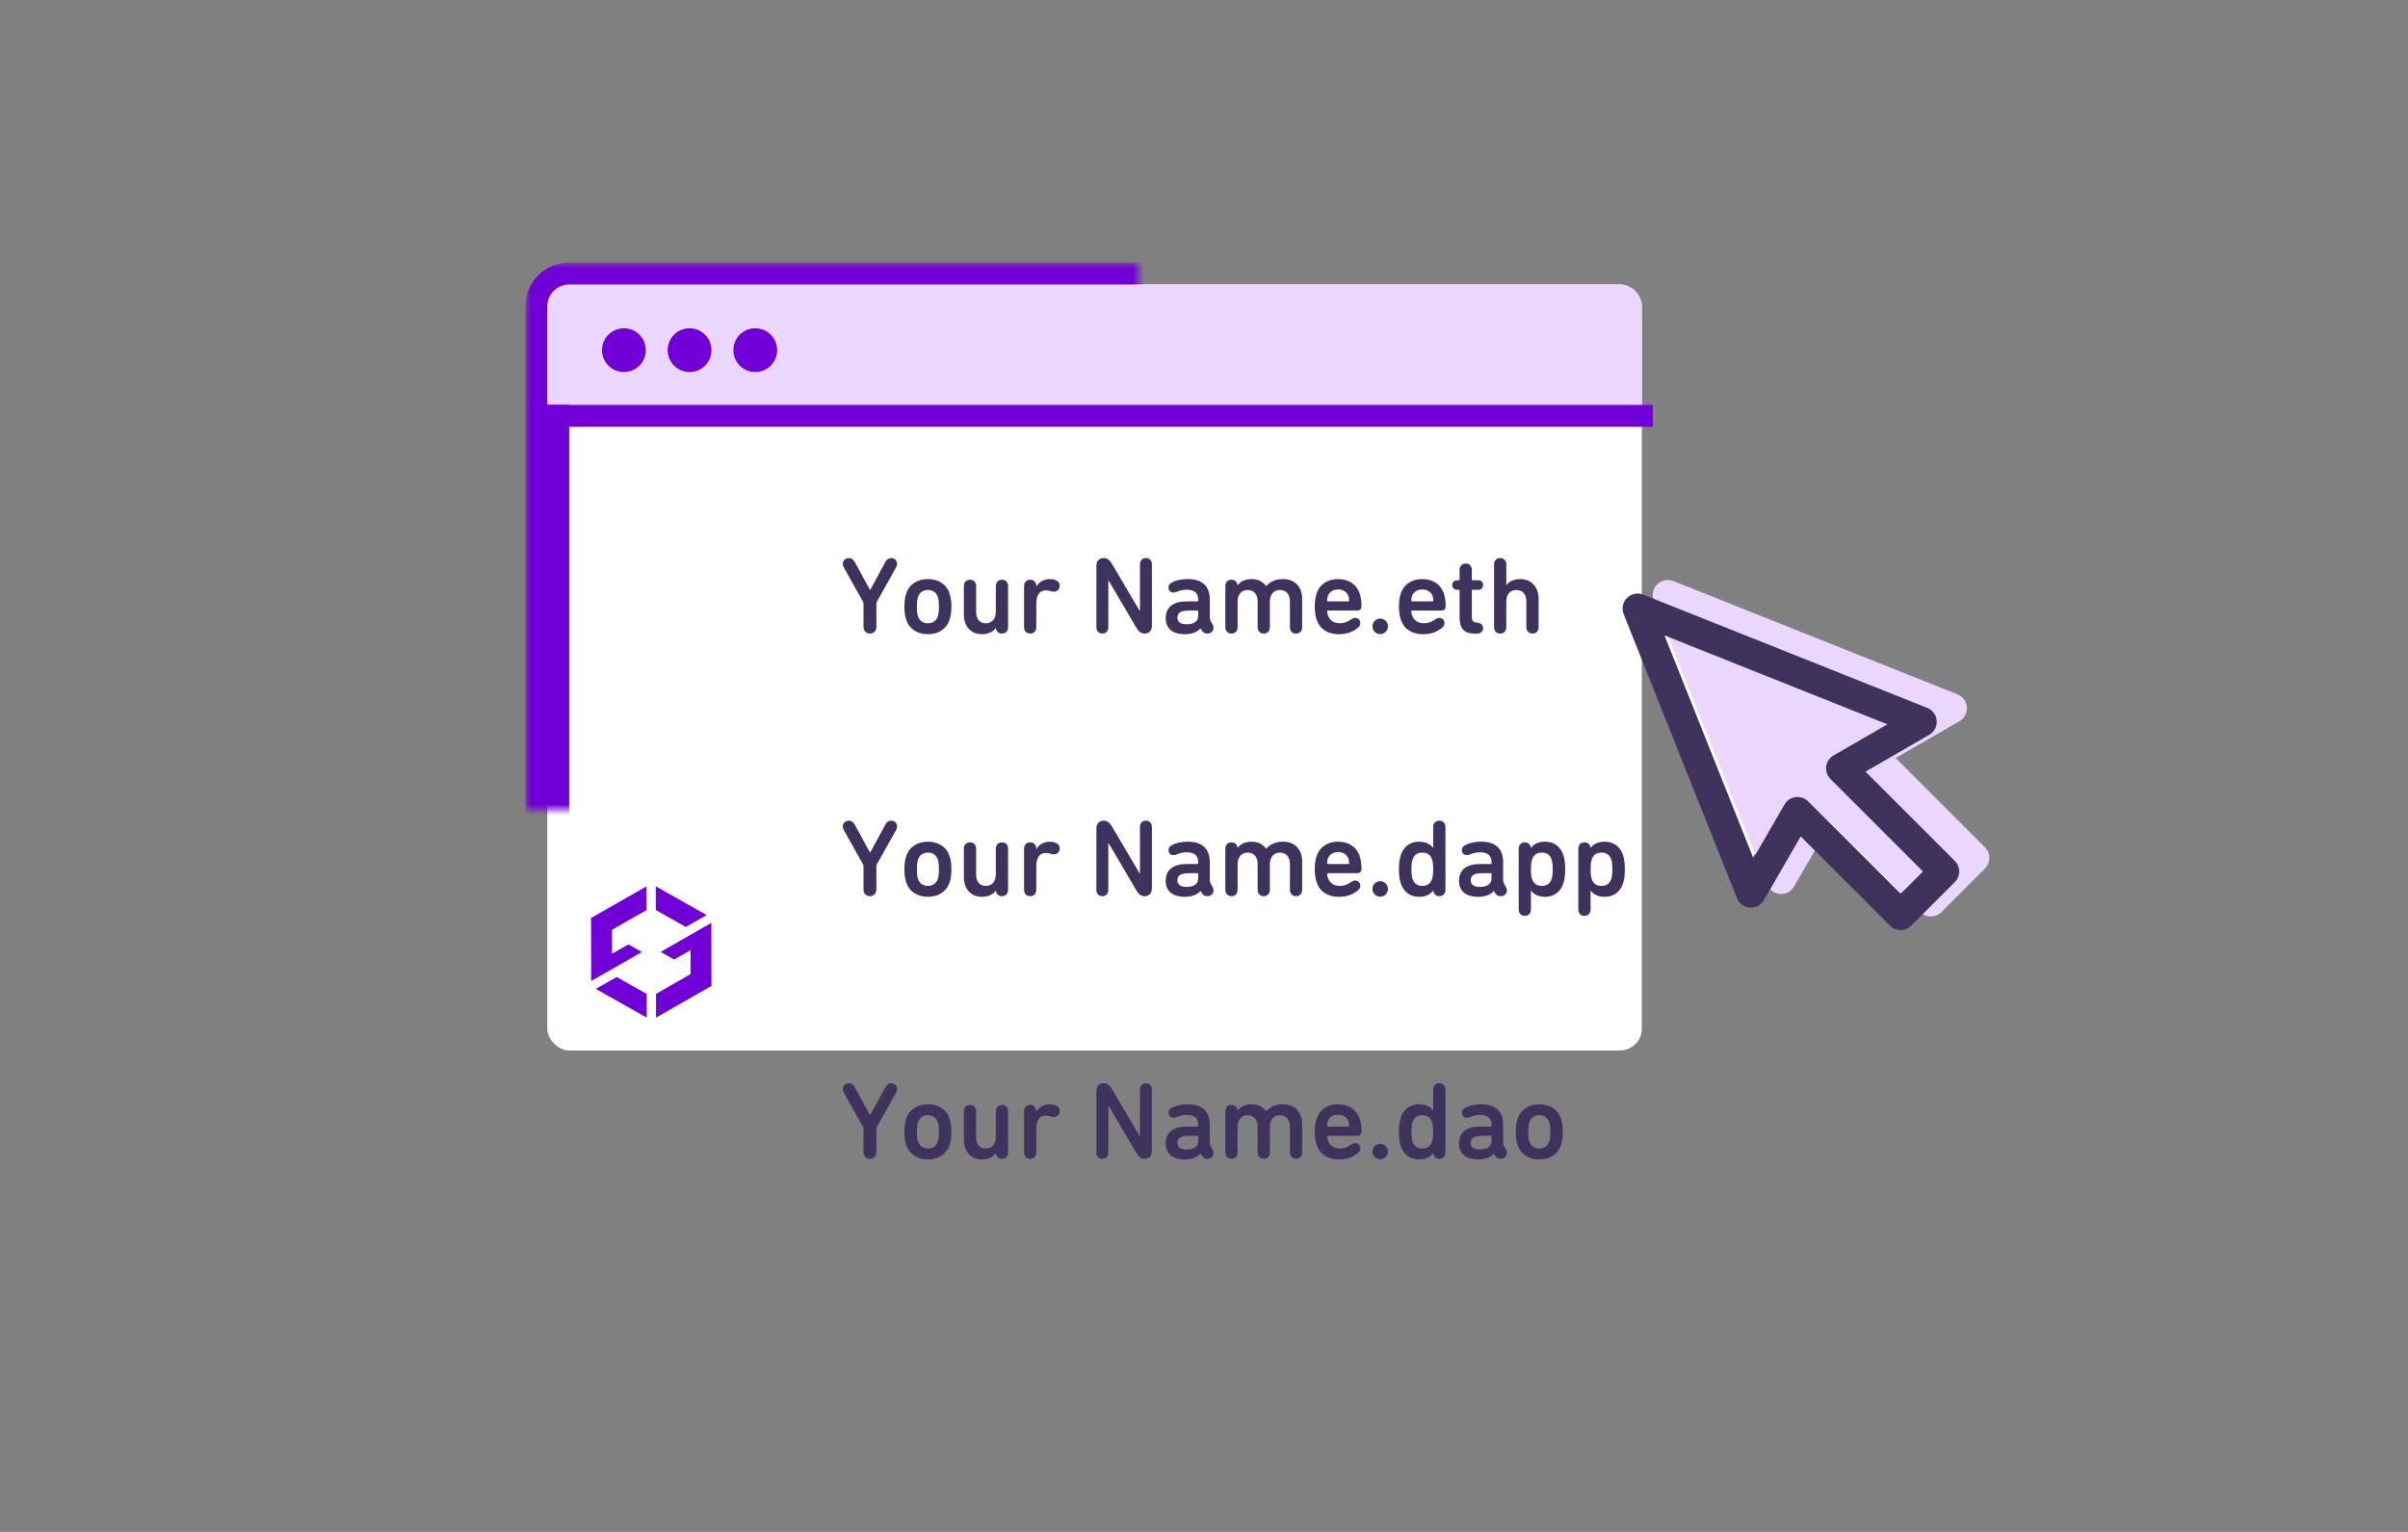<?xml version="1.0" encoding="UTF-8" standalone="no"?>
<svg width="220px" height="140px" viewBox="0 0 220 140" version="1.1" xmlns="http://www.w3.org/2000/svg" xmlns:xlink="http://www.w3.org/1999/xlink">
    <rect x="0" y="0" width="220" height="140" fill="#808080" stroke="none"/>
    <!-- Generator: Sketch 42 (36781) - http://www.bohemiancoding.com/sketch -->
    <title>work6</title>
    <desc>Created with Sketch.</desc>
    <defs>
        <rect id="path-1" x="50" y="26" width="100" height="70" rx="2"></rect>
        <mask id="mask-2" maskContentUnits="userSpaceOnUse" maskUnits="objectBoundingBox" x="-2" y="-2" width="104" height="74">
            <rect x="48" y="24" width="104" height="74" fill="white"></rect>
            <use xlink:href="#path-1" fill="black"></use>
        </mask>
        <rect id="path-3" x="70" y="45" width="92" height="19"></rect>
        <mask id="mask-4" maskContentUnits="userSpaceOnUse" maskUnits="objectBoundingBox" x="0" y="0" width="92" height="19" fill="white">
            <use xlink:href="#path-3"></use>
        </mask>
        <rect id="path-5" x="70" y="69" width="92" height="19"></rect>
        <mask id="mask-6" maskContentUnits="userSpaceOnUse" maskUnits="objectBoundingBox" x="0" y="0" width="92" height="19" fill="white">
            <use xlink:href="#path-5"></use>
        </mask>
        <rect id="path-7" x="70" y="93" width="92" height="19"></rect>
        <mask id="mask-8" maskContentUnits="userSpaceOnUse" maskUnits="objectBoundingBox" x="0" y="0" width="92" height="19" fill="white">
            <use xlink:href="#path-7"></use>
        </mask>
    </defs>
    <g id="logo" stroke="none" stroke-width="1" fill="none" fill-rule="evenodd">
        <g id="work6">
            <g id="Rectangle-14">
                <use fill="#FFFFFF" fill-rule="evenodd" xlink:href="#path-1"></use>
                <use stroke="#7100D8" mask="url(#mask-2)" stroke-width="4" xlink:href="#path-1"></use>
            </g>
            <path d="M50,27.992 C50,26.892 50.895,26 51.998,26 L148.002,26 C149.106,26 150,26.9 150,27.992 L150,37 L50,37 L50,27.992 Z" id="Rectangle-15" fill="#EBD6FE"></path>
            <rect id="Rectangle" fill="#7100D8" x="50" y="37" width="101" height="2"></rect>
            <path d="M57,34 C55.895,34 55,33.105 55,32 C55,30.895 55.895,30 57,30 C58.105,30 59,30.895 59,32 C59,33.105 58.105,34 57,34 Z M63,34 C61.895,34 61,33.105 61,32 C61,30.895 61.895,30 63,30 C64.105,30 65,30.895 65,32 C65,33.105 64.105,34 63,34 Z M69,34 C67.895,34 67,33.105 67,32 C67,30.895 67.895,30 69,30 C70.105,30 71,30.895 71,32 C71,33.105 70.105,34 69,34 Z" id="Combined-Shape" fill="#7100D8"></path>
            <use id="Rectangle-16" stroke="#3F335D" mask="url(#mask-4)" stroke-width="4" fill="#FFFFFF" xlink:href="#path-3"></use>
            <use id="Rectangle-16" stroke="#3F335D" mask="url(#mask-6)" stroke-width="4" fill="#FFFFFF" xlink:href="#path-5"></use>
            <use id="Rectangle-16" stroke="#3F335D" mask="url(#mask-8)" stroke-width="4" fill="#FFFFFF" xlink:href="#path-7"></use>
            <path d="M79.48,81.9 C79.82,81.9 80.07,81.66 80.07,81.28 L80.07,79.07 L81.87,75.85 C81.93,75.74 81.96,75.63 81.96,75.53 C81.96,75.22 81.74,75 81.42,75 C81.2,75 81.02,75.11 80.9,75.34 L79.51,77.9 L79.48,77.9 L78.08,75.34 C77.96,75.12 77.79,75 77.56,75 C77.24,75 77,75.22 77,75.53 C77,75.63 77.03,75.74 77.09,75.85 L78.89,79.07 L78.89,81.28 C78.89,81.66 79.14,81.9 79.48,81.9 Z M84.78,81.96 C83.8,81.96 83.06,81.47 82.79,80.63 C82.68,80.29 82.63,79.97 82.63,79.44 C82.63,78.91 82.68,78.59 82.79,78.25 C83.06,77.41 83.8,76.92 84.78,76.92 C85.75,76.92 86.49,77.41 86.76,78.25 C86.87,78.59 86.92,78.91 86.92,79.44 C86.92,79.97 86.87,80.29 86.76,80.63 C86.49,81.47 85.75,81.96 84.78,81.96 Z M84.78,80.96 C85.23,80.96 85.54,80.73 85.68,80.33 C85.76,80.08 85.78,79.85 85.78,79.44 C85.78,79.03 85.76,78.81 85.68,78.55 C85.54,78.15 85.23,77.92 84.78,77.92 C84.33,77.92 84.01,78.15 83.87,78.55 C83.79,78.81 83.77,79.03 83.77,79.44 C83.77,79.85 83.79,80.08 83.87,80.33 C84.01,80.73 84.33,80.96 84.78,80.96 Z M91.54,81.9 C91.87,81.9 92.1,81.68 92.1,81.31 L92.1,77.57 C92.1,77.2 91.87,76.98 91.54,76.98 C91.21,76.98 90.98,77.2 90.98,77.57 L90.98,79.91 C90.98,80.53 90.66,80.96 90.07,80.96 C89.46,80.96 89.18,80.53 89.18,79.91 L89.18,77.57 C89.18,77.2 88.95,76.98 88.62,76.98 C88.29,76.98 88.06,77.2 88.06,77.57 L88.06,80.17 C88.06,81.2 88.68,81.96 89.71,81.96 C90.28,81.96 90.72,81.75 90.97,81.4 L90.98,81.4 C91.03,81.69 91.21,81.9 91.54,81.9 Z M94.68,77.59 L94.69,77.59 C94.9,77.22 95.34,76.92 95.91,76.92 C96.18,76.92 96.37,76.98 96.52,77.05 C96.73,77.16 96.82,77.32 96.82,77.51 C96.82,77.84 96.6,78.08 96.27,78.08 C96.19,78.08 96.1,78.06 96.01,78.03 C95.87,77.99 95.71,77.95 95.56,77.95 C94.94,77.95 94.68,78.44 94.68,79.17 L94.68,81.31 C94.68,81.68 94.45,81.9 94.12,81.9 C93.8,81.9 93.56,81.68 93.56,81.31 L93.56,77.57 C93.56,77.2 93.79,76.98 94.12,76.98 C94.45,76.98 94.68,77.2 94.68,77.57 L94.68,77.59 Z M100.17,81.32 C100.17,81.69 100.4,81.9 100.72,81.9 C101.03,81.9 101.26,81.69 101.26,81.32 L101.26,77.08 L101.3,77.08 L103.79,81.32 C104.01,81.7 104.23,81.9 104.58,81.9 C104.98,81.9 105.24,81.63 105.24,81.19 L105.24,75.58 C105.24,75.21 105.01,75 104.7,75 C104.38,75 104.15,75.21 104.15,75.58 L104.15,79.82 L104.12,79.82 L101.62,75.58 C101.4,75.2 101.18,75 100.84,75 C100.43,75 100.17,75.27 100.17,75.71 L100.17,81.32 Z M110.78,81.05 C110.84,81.16 110.87,81.27 110.87,81.38 C110.87,81.68 110.63,81.9 110.31,81.9 C110.11,81.9 109.95,81.83 109.84,81.67 L109.68,81.43 L109.67,81.43 C109.39,81.76 108.9,81.96 108.25,81.96 C107.11,81.96 106.5,81.42 106.5,80.5 C106.5,79.46 107.23,78.96 108.42,78.96 L109.41,78.96 C109.45,78.96 109.47,78.94 109.47,78.9 L109.47,78.78 C109.47,78.22 109.15,77.89 108.39,77.89 C108.05,77.89 107.72,77.99 107.51,78.09 C107.41,78.13 107.31,78.15 107.22,78.15 C106.95,78.15 106.76,77.97 106.76,77.69 C106.76,77.53 106.84,77.35 107.04,77.25 C107.35,77.07 107.85,76.92 108.51,76.92 C109.88,76.92 110.53,77.6 110.53,78.79 L110.53,80.31 C110.53,80.56 110.56,80.66 110.63,80.79 L110.78,81.05 Z M108.41,81.05 C109.06,81.05 109.47,80.8 109.47,80.29 L109.47,79.86 C109.47,79.82 109.45,79.8 109.41,79.8 L108.61,79.8 C107.87,79.8 107.57,80.01 107.57,80.45 C107.57,80.85 107.86,81.05 108.41,81.05 Z M111.95,81.31 C111.95,81.68 112.18,81.9 112.51,81.9 C112.84,81.9 113.07,81.68 113.07,81.31 L113.07,78.97 C113.07,78.35 113.41,77.92 113.99,77.92 C114.59,77.92 114.9,78.35 114.9,78.97 L114.9,81.31 C114.9,81.68 115.13,81.9 115.46,81.9 C115.79,81.9 116.02,81.68 116.02,81.31 L116.02,78.97 C116.02,78.35 116.36,77.92 116.94,77.92 C117.54,77.92 117.85,78.35 117.85,78.97 L117.85,81.31 C117.85,81.68 118.08,81.9 118.41,81.9 C118.74,81.9 118.97,81.68 118.97,81.31 L118.97,78.71 C118.97,77.68 118.34,76.92 117.22,76.92 C116.53,76.92 116.05,77.16 115.68,77.56 L115.67,77.56 C115.38,77.15 114.92,76.92 114.35,76.92 C113.71,76.92 113.29,77.18 113.08,77.48 L113.07,77.48 C113.02,77.19 112.84,76.98 112.51,76.98 C112.18,76.98 111.95,77.2 111.95,77.57 L111.95,81.31 Z M122.31,81.96 C121.28,81.96 120.56,81.46 120.29,80.62 C120.19,80.31 120.12,79.94 120.12,79.44 C120.12,78.94 120.18,78.56 120.28,78.25 C120.55,77.41 121.29,76.92 122.25,76.92 C123.24,76.92 123.96,77.43 124.23,78.25 C124.33,78.57 124.39,78.95 124.39,79.41 C124.39,79.64 124.25,79.8 124,79.8 L121.31,79.8 C121.27,79.8 121.25,79.82 121.25,79.86 C121.25,80 121.28,80.12 121.32,80.23 C121.48,80.7 121.86,80.96 122.41,80.96 C122.82,80.96 123.09,80.84 123.4,80.63 C123.53,80.54 123.66,80.47 123.81,80.47 C124.1,80.47 124.28,80.67 124.28,80.94 C124.28,81.13 124.2,81.26 124.05,81.38 C123.62,81.73 123.09,81.96 122.31,81.96 Z M123.26,78.9 C123.26,78.73 123.24,78.61 123.2,78.49 C123.07,78.1 122.71,77.87 122.26,77.87 C121.8,77.87 121.44,78.1 121.31,78.49 C121.27,78.61 121.25,78.73 121.25,78.9 C121.25,78.94 121.27,78.96 121.31,78.96 L123.2,78.96 C123.24,78.96 123.26,78.94 123.26,78.9 Z M125.39,81.24 C125.39,81.63 125.71,81.95 126.1,81.95 C126.49,81.95 126.81,81.63 126.81,81.24 C126.81,80.85 126.49,80.53 126.1,80.53 C125.71,80.53 125.39,80.85 125.39,81.24 Z M131.5,75 C131.83,75 132.06,75.22 132.06,75.59 L132.06,81.31 C132.06,81.68 131.83,81.9 131.5,81.9 C131.17,81.9 130.99,81.7 130.94,81.39 L130.93,81.39 C130.7,81.72 130.31,81.96 129.63,81.96 C128.83,81.96 128.23,81.5 127.98,80.74 C127.86,80.37 127.81,79.98 127.81,79.44 C127.81,78.9 127.86,78.51 127.98,78.14 C128.23,77.38 128.83,76.92 129.63,76.92 C130.31,76.92 130.72,77.18 130.93,77.49 L130.94,77.49 L130.94,75.59 C130.94,75.22 131.17,75 131.5,75 Z M129.94,77.92 C129.52,77.92 129.2,78.1 129.05,78.56 C128.98,78.77 128.95,79.06 128.95,79.44 C128.95,79.82 128.98,80.11 129.05,80.32 C129.2,80.78 129.52,80.96 129.94,80.96 C130.37,80.96 130.69,80.78 130.84,80.32 C130.91,80.11 130.94,79.82 130.94,79.44 C130.94,79.06 130.91,78.77 130.84,78.56 C130.69,78.1 130.37,77.92 129.94,77.92 Z M137.58,81.05 C137.64,81.16 137.67,81.27 137.67,81.38 C137.67,81.68 137.43,81.9 137.11,81.9 C136.91,81.9 136.75,81.83 136.64,81.67 L136.48,81.43 L136.47,81.43 C136.19,81.76 135.7,81.96 135.05,81.96 C133.91,81.96 133.3,81.42 133.3,80.5 C133.3,79.46 134.03,78.96 135.22,78.96 L136.21,78.96 C136.25,78.96 136.27,78.94 136.27,78.9 L136.27,78.78 C136.27,78.22 135.95,77.89 135.19,77.89 C134.85,77.89 134.52,77.99 134.31,78.09 C134.21,78.13 134.11,78.15 134.02,78.15 C133.75,78.15 133.56,77.97 133.56,77.69 C133.56,77.53 133.64,77.35 133.84,77.25 C134.15,77.07 134.65,76.92 135.31,76.92 C136.68,76.92 137.33,77.6 137.33,78.79 L137.33,80.31 C137.33,80.56 137.36,80.66 137.43,80.79 L137.58,81.05 Z M135.21,81.05 C135.86,81.05 136.27,80.8 136.27,80.29 L136.27,79.86 C136.27,79.82 136.25,79.8 136.21,79.8 L135.41,79.8 C134.67,79.8 134.37,80.01 134.37,80.45 C134.37,80.85 134.66,81.05 135.21,81.05 Z M139.31,83.7 C138.98,83.7 138.75,83.48 138.75,83.11 L138.75,77.57 C138.75,77.2 138.98,76.98 139.31,76.98 C139.64,76.98 139.82,77.18 139.87,77.49 L139.88,77.49 C140.11,77.16 140.5,76.92 141.18,76.92 C141.98,76.92 142.58,77.38 142.83,78.14 C142.95,78.51 143,78.9 143,79.44 C143,79.98 142.95,80.37 142.83,80.74 C142.58,81.5 141.98,81.96 141.18,81.96 C140.5,81.96 140.09,81.7 139.88,81.39 L139.87,81.39 L139.87,83.11 C139.87,83.48 139.64,83.7 139.31,83.7 Z M140.87,80.96 C141.29,80.96 141.61,80.78 141.76,80.32 C141.83,80.11 141.86,79.82 141.86,79.44 C141.86,79.06 141.83,78.77 141.76,78.56 C141.61,78.1 141.29,77.92 140.87,77.92 C140.44,77.92 140.12,78.1 139.97,78.56 C139.9,78.77 139.87,79.06 139.87,79.44 C139.87,79.82 139.9,80.11 139.97,80.32 C140.12,80.78 140.44,80.96 140.87,80.96 Z M144.76,83.7 C144.43,83.7 144.2,83.48 144.2,83.11 L144.2,77.57 C144.2,77.2 144.43,76.98 144.76,76.98 C145.09,76.98 145.27,77.18 145.32,77.49 L145.33,77.49 C145.56,77.16 145.95,76.92 146.63,76.92 C147.43,76.92 148.03,77.38 148.28,78.14 C148.4,78.51 148.45,78.9 148.45,79.44 C148.45,79.98 148.4,80.37 148.28,80.74 C148.03,81.5 147.43,81.96 146.63,81.96 C145.95,81.96 145.54,81.7 145.33,81.39 L145.32,81.39 L145.32,83.11 C145.32,83.48 145.09,83.7 144.76,83.7 Z M146.32,80.96 C146.74,80.96 147.06,80.78 147.21,80.32 C147.28,80.11 147.31,79.82 147.31,79.44 C147.31,79.06 147.28,78.77 147.21,78.56 C147.06,78.1 146.74,77.92 146.32,77.92 C145.89,77.92 145.57,78.1 145.42,78.56 C145.35,78.77 145.32,79.06 145.32,79.44 C145.32,79.82 145.35,80.11 145.42,80.32 C145.57,80.78 145.89,80.96 146.32,80.96 Z" id="Your-Name.dapp" fill="#3F335D"></path>
            <path d="M79.48,57.9 C79.82,57.9 80.07,57.66 80.07,57.28 L80.07,55.07 L81.87,51.85 C81.93,51.74 81.96,51.63 81.96,51.53 C81.96,51.22 81.74,51 81.42,51 C81.2,51 81.02,51.11 80.9,51.34 L79.51,53.9 L79.48,53.9 L78.08,51.34 C77.96,51.12 77.79,51 77.56,51 C77.24,51 77,51.22 77,51.53 C77,51.63 77.03,51.74 77.09,51.85 L78.89,55.07 L78.89,57.28 C78.89,57.66 79.14,57.9 79.48,57.9 Z M84.78,57.96 C83.8,57.96 83.06,57.47 82.79,56.63 C82.68,56.29 82.63,55.97 82.63,55.44 C82.63,54.91 82.68,54.59 82.79,54.25 C83.06,53.41 83.8,52.92 84.78,52.92 C85.75,52.92 86.49,53.41 86.76,54.25 C86.87,54.59 86.92,54.91 86.92,55.44 C86.92,55.97 86.87,56.29 86.76,56.63 C86.49,57.47 85.75,57.96 84.78,57.96 Z M84.78,56.96 C85.23,56.96 85.54,56.73 85.68,56.33 C85.76,56.08 85.78,55.85 85.78,55.44 C85.78,55.03 85.76,54.81 85.68,54.55 C85.54,54.15 85.23,53.92 84.78,53.92 C84.33,53.92 84.01,54.15 83.87,54.55 C83.79,54.81 83.77,55.03 83.77,55.44 C83.77,55.85 83.79,56.08 83.87,56.33 C84.01,56.73 84.33,56.96 84.78,56.96 Z M91.54,57.9 C91.87,57.9 92.1,57.68 92.1,57.31 L92.1,53.57 C92.1,53.2 91.87,52.98 91.54,52.98 C91.21,52.98 90.98,53.2 90.98,53.57 L90.98,55.91 C90.98,56.53 90.66,56.96 90.07,56.96 C89.46,56.96 89.18,56.53 89.18,55.91 L89.18,53.57 C89.18,53.2 88.95,52.98 88.62,52.98 C88.29,52.98 88.06,53.2 88.06,53.57 L88.06,56.17 C88.06,57.2 88.68,57.96 89.71,57.96 C90.28,57.96 90.72,57.75 90.97,57.4 L90.98,57.4 C91.03,57.69 91.21,57.9 91.54,57.9 Z M94.68,53.59 L94.69,53.59 C94.9,53.22 95.34,52.92 95.91,52.92 C96.18,52.92 96.37,52.98 96.52,53.05 C96.73,53.16 96.82,53.32 96.82,53.51 C96.82,53.84 96.6,54.08 96.27,54.08 C96.19,54.08 96.1,54.06 96.01,54.03 C95.87,53.99 95.71,53.95 95.56,53.95 C94.94,53.95 94.68,54.44 94.68,55.17 L94.68,57.31 C94.68,57.68 94.45,57.9 94.12,57.9 C93.8,57.9 93.56,57.68 93.56,57.31 L93.56,53.57 C93.56,53.2 93.79,52.98 94.12,52.98 C94.45,52.98 94.68,53.2 94.68,53.57 L94.68,53.59 Z M100.17,57.32 C100.17,57.69 100.4,57.9 100.72,57.9 C101.03,57.9 101.26,57.69 101.26,57.32 L101.26,53.08 L101.3,53.08 L103.79,57.32 C104.01,57.7 104.23,57.9 104.58,57.9 C104.98,57.9 105.24,57.63 105.24,57.19 L105.24,51.58 C105.24,51.21 105.01,51 104.7,51 C104.38,51 104.15,51.21 104.15,51.58 L104.15,55.82 L104.12,55.82 L101.62,51.58 C101.4,51.2 101.18,51 100.84,51 C100.43,51 100.17,51.27 100.17,51.71 L100.17,57.32 Z M110.78,57.05 C110.84,57.16 110.87,57.27 110.87,57.38 C110.87,57.68 110.63,57.9 110.31,57.9 C110.11,57.9 109.95,57.83 109.84,57.67 L109.68,57.43 L109.67,57.43 C109.39,57.76 108.9,57.96 108.25,57.96 C107.11,57.96 106.5,57.42 106.5,56.5 C106.5,55.46 107.23,54.96 108.42,54.96 L109.41,54.96 C109.45,54.96 109.47,54.94 109.47,54.9 L109.47,54.78 C109.47,54.22 109.15,53.89 108.39,53.89 C108.05,53.89 107.72,53.99 107.51,54.09 C107.41,54.13 107.31,54.15 107.22,54.15 C106.95,54.15 106.76,53.97 106.76,53.69 C106.76,53.53 106.84,53.35 107.04,53.25 C107.35,53.07 107.85,52.92 108.51,52.92 C109.88,52.92 110.53,53.6 110.53,54.79 L110.53,56.31 C110.53,56.56 110.56,56.66 110.63,56.79 L110.78,57.05 Z M108.41,57.05 C109.06,57.05 109.47,56.8 109.47,56.29 L109.47,55.86 C109.47,55.82 109.45,55.8 109.41,55.8 L108.61,55.8 C107.87,55.8 107.57,56.01 107.57,56.45 C107.57,56.85 107.86,57.05 108.41,57.05 Z M111.95,57.31 C111.95,57.68 112.18,57.9 112.51,57.9 C112.84,57.9 113.07,57.68 113.07,57.31 L113.07,54.97 C113.07,54.35 113.41,53.92 113.99,53.92 C114.59,53.92 114.9,54.35 114.9,54.97 L114.9,57.31 C114.9,57.68 115.13,57.9 115.46,57.9 C115.79,57.9 116.02,57.68 116.02,57.31 L116.02,54.97 C116.02,54.35 116.36,53.92 116.94,53.92 C117.54,53.92 117.85,54.35 117.85,54.97 L117.85,57.31 C117.85,57.68 118.08,57.9 118.41,57.9 C118.74,57.9 118.97,57.68 118.97,57.31 L118.97,54.71 C118.97,53.68 118.34,52.92 117.22,52.92 C116.53,52.92 116.05,53.16 115.68,53.56 L115.67,53.56 C115.38,53.15 114.92,52.92 114.35,52.92 C113.71,52.92 113.29,53.18 113.08,53.48 L113.07,53.48 C113.02,53.19 112.84,52.98 112.51,52.98 C112.18,52.98 111.95,53.2 111.95,53.57 L111.95,57.31 Z M122.31,57.96 C121.28,57.96 120.56,57.46 120.29,56.62 C120.19,56.31 120.12,55.94 120.12,55.44 C120.12,54.94 120.18,54.56 120.28,54.25 C120.55,53.41 121.29,52.92 122.25,52.92 C123.24,52.92 123.96,53.43 124.23,54.25 C124.33,54.57 124.39,54.95 124.39,55.41 C124.39,55.64 124.25,55.8 124,55.8 L121.31,55.8 C121.27,55.8 121.25,55.82 121.25,55.86 C121.25,56 121.28,56.12 121.32,56.23 C121.48,56.7 121.86,56.96 122.41,56.96 C122.82,56.96 123.09,56.84 123.4,56.63 C123.53,56.54 123.66,56.47 123.81,56.47 C124.1,56.47 124.28,56.67 124.28,56.94 C124.28,57.13 124.2,57.26 124.05,57.38 C123.62,57.73 123.09,57.96 122.31,57.96 Z M123.26,54.9 C123.26,54.73 123.24,54.61 123.2,54.49 C123.07,54.1 122.71,53.87 122.26,53.87 C121.8,53.87 121.44,54.1 121.31,54.49 C121.27,54.61 121.25,54.73 121.25,54.9 C121.25,54.94 121.27,54.96 121.31,54.96 L123.2,54.96 C123.24,54.96 123.26,54.94 123.26,54.9 Z M125.39,57.24 C125.39,57.63 125.71,57.95 126.1,57.95 C126.49,57.95 126.81,57.63 126.81,57.24 C126.81,56.85 126.49,56.53 126.1,56.53 C125.71,56.53 125.39,56.85 125.39,57.24 Z M130,57.96 C128.97,57.96 128.25,57.46 127.98,56.62 C127.88,56.31 127.81,55.94 127.81,55.44 C127.81,54.94 127.87,54.56 127.97,54.25 C128.24,53.41 128.98,52.92 129.94,52.92 C130.93,52.92 131.65,53.43 131.92,54.25 C132.02,54.57 132.08,54.95 132.08,55.41 C132.08,55.64 131.94,55.8 131.69,55.8 L129,55.8 C128.96,55.8 128.94,55.82 128.94,55.86 C128.94,56 128.97,56.12 129.01,56.23 C129.17,56.7 129.55,56.96 130.1,56.96 C130.51,56.96 130.78,56.84 131.09,56.63 C131.22,56.54 131.35,56.47 131.5,56.47 C131.79,56.47 131.97,56.67 131.97,56.94 C131.97,57.13 131.89,57.26 131.74,57.38 C131.31,57.73 130.78,57.96 130,57.96 Z M130.95,54.9 C130.95,54.73 130.93,54.61 130.89,54.49 C130.76,54.1 130.4,53.87 129.95,53.87 C129.49,53.87 129.13,54.1 129,54.49 C128.96,54.61 128.94,54.73 128.94,54.9 C128.94,54.94 128.96,54.96 129,54.96 L130.89,54.96 C130.93,54.96 130.95,54.94 130.95,54.9 Z M133.28,53.9 C133.32,53.9 133.35,53.92 133.35,53.96 L133.35,56.39 C133.35,57.44 133.75,57.91 134.8,57.91 L134.89,57.91 C135.3,57.91 135.5,57.69 135.5,57.41 C135.5,57.16 135.34,56.94 134.99,56.91 C134.58,56.87 134.47,56.75 134.47,56.36 L134.47,53.96 C134.47,53.92 134.49,53.9 134.53,53.9 L135.04,53.9 C135.32,53.9 135.5,53.73 135.5,53.47 C135.5,53.21 135.32,53.03 135.04,53.03 L134.53,53.03 C134.49,53.03 134.47,53.01 134.47,52.97 L134.47,52.09 C134.47,51.72 134.24,51.5 133.92,51.5 C133.59,51.5 133.35,51.72 133.35,52.09 L133.35,52.97 C133.35,53.01 133.32,53.03 133.28,53.03 L133.14,53.03 C132.86,53.03 132.68,53.21 132.68,53.47 C132.68,53.73 132.86,53.9 133.14,53.9 L133.28,53.9 Z M140.01,57.9 C140.34,57.9 140.57,57.68 140.57,57.31 L140.57,54.71 C140.57,53.68 139.93,52.92 138.9,52.92 C138.33,52.92 137.88,53.13 137.63,53.48 L137.62,53.48 L137.62,51.59 C137.62,51.22 137.39,51 137.06,51 C136.73,51 136.5,51.22 136.5,51.59 L136.5,57.31 C136.5,57.68 136.73,57.9 137.06,57.9 C137.39,57.9 137.62,57.68 137.62,57.31 L137.62,54.97 C137.62,54.35 137.95,53.92 138.54,53.92 C139.15,53.92 139.45,54.35 139.45,54.97 L139.45,57.31 C139.45,57.68 139.68,57.9 140.01,57.9 Z" id="Your-Name.eth" fill="#3F335D"></path>
            <path d="M79.48,105.9 C79.82,105.9 80.07,105.66 80.07,105.28 L80.07,103.07 L81.87,99.85 C81.93,99.74 81.96,99.63 81.96,99.53 C81.96,99.22 81.74,99 81.42,99 C81.2,99 81.02,99.11 80.9,99.34 L79.51,101.9 L79.48,101.9 L78.08,99.34 C77.96,99.12 77.79,99 77.56,99 C77.24,99 77,99.22 77,99.53 C77,99.63 77.03,99.74 77.09,99.85 L78.89,103.07 L78.89,105.28 C78.89,105.66 79.14,105.9 79.48,105.9 Z M84.78,105.96 C83.8,105.96 83.06,105.47 82.79,104.63 C82.68,104.29 82.63,103.97 82.63,103.44 C82.63,102.91 82.68,102.59 82.79,102.25 C83.06,101.41 83.8,100.92 84.78,100.92 C85.75,100.92 86.49,101.41 86.76,102.25 C86.87,102.59 86.92,102.91 86.92,103.44 C86.92,103.97 86.87,104.29 86.76,104.63 C86.49,105.47 85.75,105.96 84.78,105.96 Z M84.78,104.96 C85.23,104.96 85.54,104.73 85.68,104.33 C85.76,104.08 85.78,103.85 85.78,103.44 C85.78,103.03 85.76,102.81 85.68,102.55 C85.54,102.15 85.23,101.92 84.78,101.92 C84.33,101.92 84.01,102.15 83.87,102.55 C83.79,102.81 83.77,103.03 83.77,103.44 C83.77,103.85 83.79,104.08 83.87,104.33 C84.01,104.73 84.33,104.96 84.78,104.96 Z M91.54,105.9 C91.87,105.9 92.1,105.68 92.1,105.31 L92.1,101.57 C92.1,101.2 91.87,100.98 91.54,100.98 C91.21,100.98 90.98,101.2 90.98,101.57 L90.98,103.91 C90.98,104.53 90.66,104.96 90.07,104.96 C89.46,104.96 89.18,104.53 89.18,103.91 L89.18,101.57 C89.18,101.2 88.95,100.98 88.62,100.98 C88.29,100.98 88.06,101.2 88.06,101.57 L88.06,104.17 C88.06,105.2 88.68,105.96 89.71,105.96 C90.28,105.96 90.72,105.75 90.97,105.4 L90.98,105.4 C91.03,105.69 91.21,105.9 91.54,105.9 Z M94.68,101.59 L94.69,101.59 C94.9,101.22 95.34,100.92 95.91,100.92 C96.18,100.92 96.37,100.98 96.52,101.05 C96.73,101.16 96.82,101.32 96.82,101.51 C96.82,101.84 96.6,102.08 96.27,102.08 C96.19,102.08 96.1,102.06 96.01,102.03 C95.87,101.99 95.71,101.95 95.56,101.95 C94.94,101.95 94.68,102.44 94.68,103.17 L94.68,105.31 C94.68,105.68 94.45,105.9 94.12,105.9 C93.8,105.9 93.56,105.68 93.56,105.31 L93.56,101.57 C93.56,101.2 93.79,100.98 94.12,100.98 C94.45,100.98 94.68,101.2 94.68,101.57 L94.68,101.59 Z M100.17,105.32 C100.17,105.69 100.4,105.9 100.72,105.9 C101.03,105.9 101.26,105.69 101.26,105.32 L101.26,101.08 L101.3,101.08 L103.79,105.32 C104.01,105.7 104.23,105.9 104.58,105.9 C104.98,105.9 105.24,105.63 105.24,105.19 L105.24,99.58 C105.24,99.21 105.01,99 104.7,99 C104.38,99 104.15,99.21 104.15,99.58 L104.15,103.82 L104.12,103.82 L101.62,99.58 C101.4,99.2 101.18,99 100.84,99 C100.43,99 100.17,99.27 100.17,99.71 L100.17,105.32 Z M110.78,105.05 C110.84,105.16 110.87,105.27 110.87,105.38 C110.87,105.68 110.63,105.9 110.31,105.9 C110.11,105.9 109.95,105.83 109.84,105.67 L109.68,105.43 L109.67,105.43 C109.39,105.76 108.9,105.96 108.25,105.96 C107.11,105.96 106.5,105.42 106.5,104.5 C106.5,103.46 107.23,102.96 108.42,102.96 L109.41,102.96 C109.45,102.96 109.47,102.94 109.47,102.9 L109.47,102.78 C109.47,102.22 109.15,101.89 108.39,101.89 C108.05,101.89 107.72,101.99 107.51,102.09 C107.41,102.13 107.31,102.15 107.22,102.15 C106.95,102.15 106.76,101.97 106.76,101.69 C106.76,101.53 106.84,101.35 107.04,101.25 C107.35,101.07 107.85,100.92 108.51,100.92 C109.88,100.92 110.53,101.6 110.53,102.79 L110.53,104.31 C110.53,104.56 110.56,104.66 110.63,104.79 L110.78,105.05 Z M108.41,105.05 C109.06,105.05 109.47,104.8 109.47,104.29 L109.47,103.86 C109.47,103.82 109.45,103.8 109.41,103.8 L108.61,103.8 C107.87,103.8 107.57,104.01 107.57,104.45 C107.57,104.85 107.86,105.05 108.41,105.05 Z M111.95,105.31 C111.95,105.68 112.18,105.9 112.51,105.9 C112.84,105.9 113.07,105.68 113.07,105.31 L113.07,102.97 C113.07,102.35 113.41,101.92 113.99,101.92 C114.59,101.92 114.9,102.35 114.9,102.97 L114.9,105.31 C114.9,105.68 115.13,105.9 115.46,105.9 C115.79,105.9 116.02,105.68 116.02,105.31 L116.02,102.97 C116.02,102.35 116.36,101.92 116.94,101.92 C117.54,101.92 117.85,102.35 117.85,102.97 L117.85,105.31 C117.85,105.68 118.08,105.9 118.41,105.9 C118.74,105.9 118.97,105.68 118.97,105.31 L118.97,102.71 C118.97,101.68 118.34,100.92 117.22,100.92 C116.53,100.92 116.05,101.16 115.68,101.56 L115.67,101.56 C115.38,101.15 114.92,100.92 114.35,100.92 C113.71,100.92 113.29,101.18 113.08,101.48 L113.07,101.48 C113.02,101.19 112.84,100.98 112.51,100.98 C112.18,100.98 111.95,101.2 111.95,101.57 L111.95,105.31 Z M122.31,105.96 C121.28,105.96 120.56,105.46 120.29,104.62 C120.19,104.31 120.12,103.94 120.12,103.44 C120.12,102.94 120.18,102.56 120.28,102.25 C120.55,101.41 121.29,100.92 122.25,100.92 C123.24,100.92 123.96,101.43 124.23,102.25 C124.33,102.57 124.39,102.95 124.39,103.41 C124.39,103.64 124.25,103.8 124,103.8 L121.31,103.8 C121.27,103.8 121.25,103.82 121.25,103.86 C121.25,104 121.28,104.12 121.32,104.23 C121.48,104.7 121.86,104.96 122.41,104.96 C122.82,104.96 123.09,104.84 123.4,104.63 C123.53,104.54 123.66,104.47 123.81,104.47 C124.1,104.47 124.28,104.67 124.28,104.94 C124.28,105.13 124.2,105.26 124.05,105.38 C123.62,105.73 123.09,105.96 122.31,105.96 Z M123.26,102.9 C123.26,102.73 123.24,102.61 123.2,102.49 C123.07,102.1 122.71,101.87 122.26,101.87 C121.8,101.87 121.44,102.1 121.31,102.49 C121.27,102.61 121.25,102.73 121.25,102.9 C121.25,102.94 121.27,102.96 121.31,102.96 L123.2,102.96 C123.24,102.96 123.26,102.94 123.26,102.9 Z M125.39,105.24 C125.39,105.63 125.71,105.95 126.1,105.95 C126.49,105.95 126.81,105.63 126.81,105.24 C126.81,104.85 126.49,104.53 126.1,104.53 C125.71,104.53 125.39,104.85 125.39,105.24 Z M131.5,99 C131.83,99 132.06,99.22 132.06,99.59 L132.06,105.31 C132.06,105.68 131.83,105.9 131.5,105.9 C131.17,105.9 130.99,105.7 130.94,105.39 L130.93,105.39 C130.7,105.72 130.31,105.96 129.63,105.96 C128.83,105.96 128.23,105.5 127.98,104.74 C127.86,104.37 127.81,103.98 127.81,103.44 C127.81,102.9 127.86,102.51 127.98,102.14 C128.23,101.38 128.83,100.92 129.63,100.92 C130.31,100.92 130.72,101.18 130.93,101.49 L130.94,101.49 L130.94,99.59 C130.94,99.22 131.17,99 131.5,99 Z M129.94,101.92 C129.52,101.92 129.2,102.1 129.05,102.56 C128.98,102.77 128.95,103.06 128.95,103.44 C128.95,103.82 128.98,104.11 129.05,104.32 C129.2,104.78 129.52,104.96 129.94,104.96 C130.37,104.96 130.69,104.78 130.84,104.32 C130.91,104.11 130.94,103.82 130.94,103.44 C130.94,103.06 130.91,102.77 130.84,102.56 C130.69,102.1 130.37,101.92 129.94,101.92 Z M137.58,105.05 C137.64,105.16 137.67,105.27 137.67,105.38 C137.67,105.68 137.43,105.9 137.11,105.9 C136.91,105.9 136.75,105.83 136.64,105.67 L136.48,105.43 L136.47,105.43 C136.19,105.76 135.7,105.96 135.05,105.96 C133.91,105.96 133.3,105.42 133.3,104.5 C133.3,103.46 134.03,102.96 135.22,102.96 L136.21,102.96 C136.25,102.96 136.27,102.94 136.27,102.9 L136.27,102.78 C136.27,102.22 135.95,101.89 135.19,101.89 C134.85,101.89 134.52,101.99 134.31,102.09 C134.21,102.13 134.11,102.15 134.02,102.15 C133.75,102.15 133.56,101.97 133.56,101.69 C133.56,101.53 133.64,101.35 133.84,101.25 C134.15,101.07 134.65,100.92 135.31,100.92 C136.68,100.92 137.33,101.6 137.33,102.79 L137.33,104.31 C137.33,104.56 137.36,104.66 137.43,104.79 L137.58,105.05 Z M135.21,105.05 C135.86,105.05 136.27,104.8 136.27,104.29 L136.27,103.86 C136.27,103.82 136.25,103.8 136.21,103.8 L135.41,103.8 C134.67,103.8 134.37,104.01 134.37,104.45 C134.37,104.85 134.66,105.05 135.21,105.05 Z M140.64,105.96 C139.66,105.96 138.92,105.47 138.65,104.63 C138.54,104.29 138.49,103.97 138.49,103.44 C138.49,102.91 138.54,102.59 138.65,102.25 C138.92,101.41 139.66,100.92 140.64,100.92 C141.61,100.92 142.35,101.41 142.62,102.25 C142.73,102.59 142.78,102.91 142.78,103.44 C142.78,103.97 142.73,104.29 142.62,104.63 C142.35,105.47 141.61,105.96 140.64,105.96 Z M140.64,104.96 C141.09,104.96 141.4,104.73 141.54,104.33 C141.62,104.08 141.64,103.85 141.64,103.44 C141.64,103.03 141.62,102.81 141.54,102.55 C141.4,102.15 141.09,101.92 140.64,101.92 C140.19,101.92 139.87,102.15 139.73,102.55 C139.65,102.81 139.63,103.03 139.63,103.44 C139.63,103.85 139.65,104.08 139.73,104.33 C139.87,104.73 140.19,104.96 140.64,104.96 Z" id="Your-Name.dao" fill="#3F335D"></path>
            <path d="M173.575,81.62 L165.122,73.167 C164.863,72.908 164.514,72.765 164.153,72.765 C164.093,72.765 164.034,72.769 163.974,72.777 C163.551,72.832 163.179,73.081 162.965,73.451 L160.124,78.371 L152,58 L172.369,66.125 L167.448,68.967 C167.079,69.18 166.83,69.553 166.774,69.976 C166.719,70.398 166.863,70.823 167.164,71.124 L175.617,79.577 L173.575,81.62 Z" id="Path" fill="#FFFFFF"></path>
            <path d="M181.352,77.435 L173.193,69.275 L179.014,65.913 C179.469,65.65 179.734,65.151 179.696,64.627 C179.658,64.103 179.324,63.646 178.836,63.452 L152.879,53.098 C152.37,52.895 151.789,53.014 151.402,53.402 C151.014,53.789 150.895,54.37 151.098,54.879 L161.45,80.839 C161.645,81.327 162.101,81.661 162.625,81.699 C163.149,81.737 163.649,81.472 163.911,81.017 L167.273,75.196 L175.432,83.355 C175.689,83.613 176.038,83.757 176.402,83.757 C176.765,83.757 177.114,83.613 177.371,83.355 L181.352,79.374 C181.888,78.838 181.888,77.97 181.352,77.435 Z" id="Path" fill="#EBD6FE"></path>
            <g id="cursor" transform="translate(148, 54)" fill-rule="nonzero" fill="#3F335D">
                <path d="M30.596,24.677 L22.437,16.518 L28.258,13.155 C28.713,12.893 28.978,12.393 28.94,11.869 C28.902,11.345 28.569,10.889 28.081,10.695 L2.123,0.34 C1.614,0.137 1.033,0.257 0.646,0.644 C0.258,1.032 0.139,1.613 0.342,2.122 L10.695,28.082 C10.889,28.57 11.345,28.903 11.869,28.941 C12.393,28.979 12.893,28.714 13.155,28.259 L16.517,22.439 L24.676,30.598 C24.933,30.855 25.282,31 25.646,31 C26.009,31 26.358,30.855 26.615,30.598 L30.596,26.616 C31.132,26.081 31.132,25.213 30.596,24.677 Z M25.646,27.69 L17.193,19.237 C16.934,18.978 16.585,18.835 16.224,18.835 C16.164,18.835 16.104,18.839 16.045,18.847 C15.622,18.902 15.249,19.151 15.036,19.52 L12.195,24.441 L4.071,4.07 L24.44,12.195 L19.519,15.037 C19.15,15.25 18.901,15.623 18.845,16.046 C18.79,16.468 18.934,16.892 19.235,17.194 L27.688,25.647 L25.646,27.69 Z" id="Shape"></path>
            </g>
            <g id="Group-2" transform="translate(54, 81)" fill="#7100D8">
                <path d="M0,2.897 L5.063,0.003 L5.068,2.169 L1.909,3.974 L1.915,6.164 L3.412,5.309 L4.648,6.004 L3.285,6.783 L1.918,7.565 L1.918,7.566 L0.013,8.654 L0,2.897 Z M5.91,0 L10.561,2.625 L8.657,3.713 L5.915,2.166 L5.91,0 Z M0.438,9.375 L2.343,8.287 L5.085,9.834 L5.09,12 L0.438,9.375 Z M9.082,4.434 L10.987,3.345 L11,9.104 L5.938,11.998 L5.933,9.831 L9.091,8.026 L9.085,5.835 L7.589,6.691 L6.359,5.992 L9.082,4.435 L9.082,4.434 Z" id="Combined-Shape"></path>
            </g>
        </g>
    </g>
</svg>